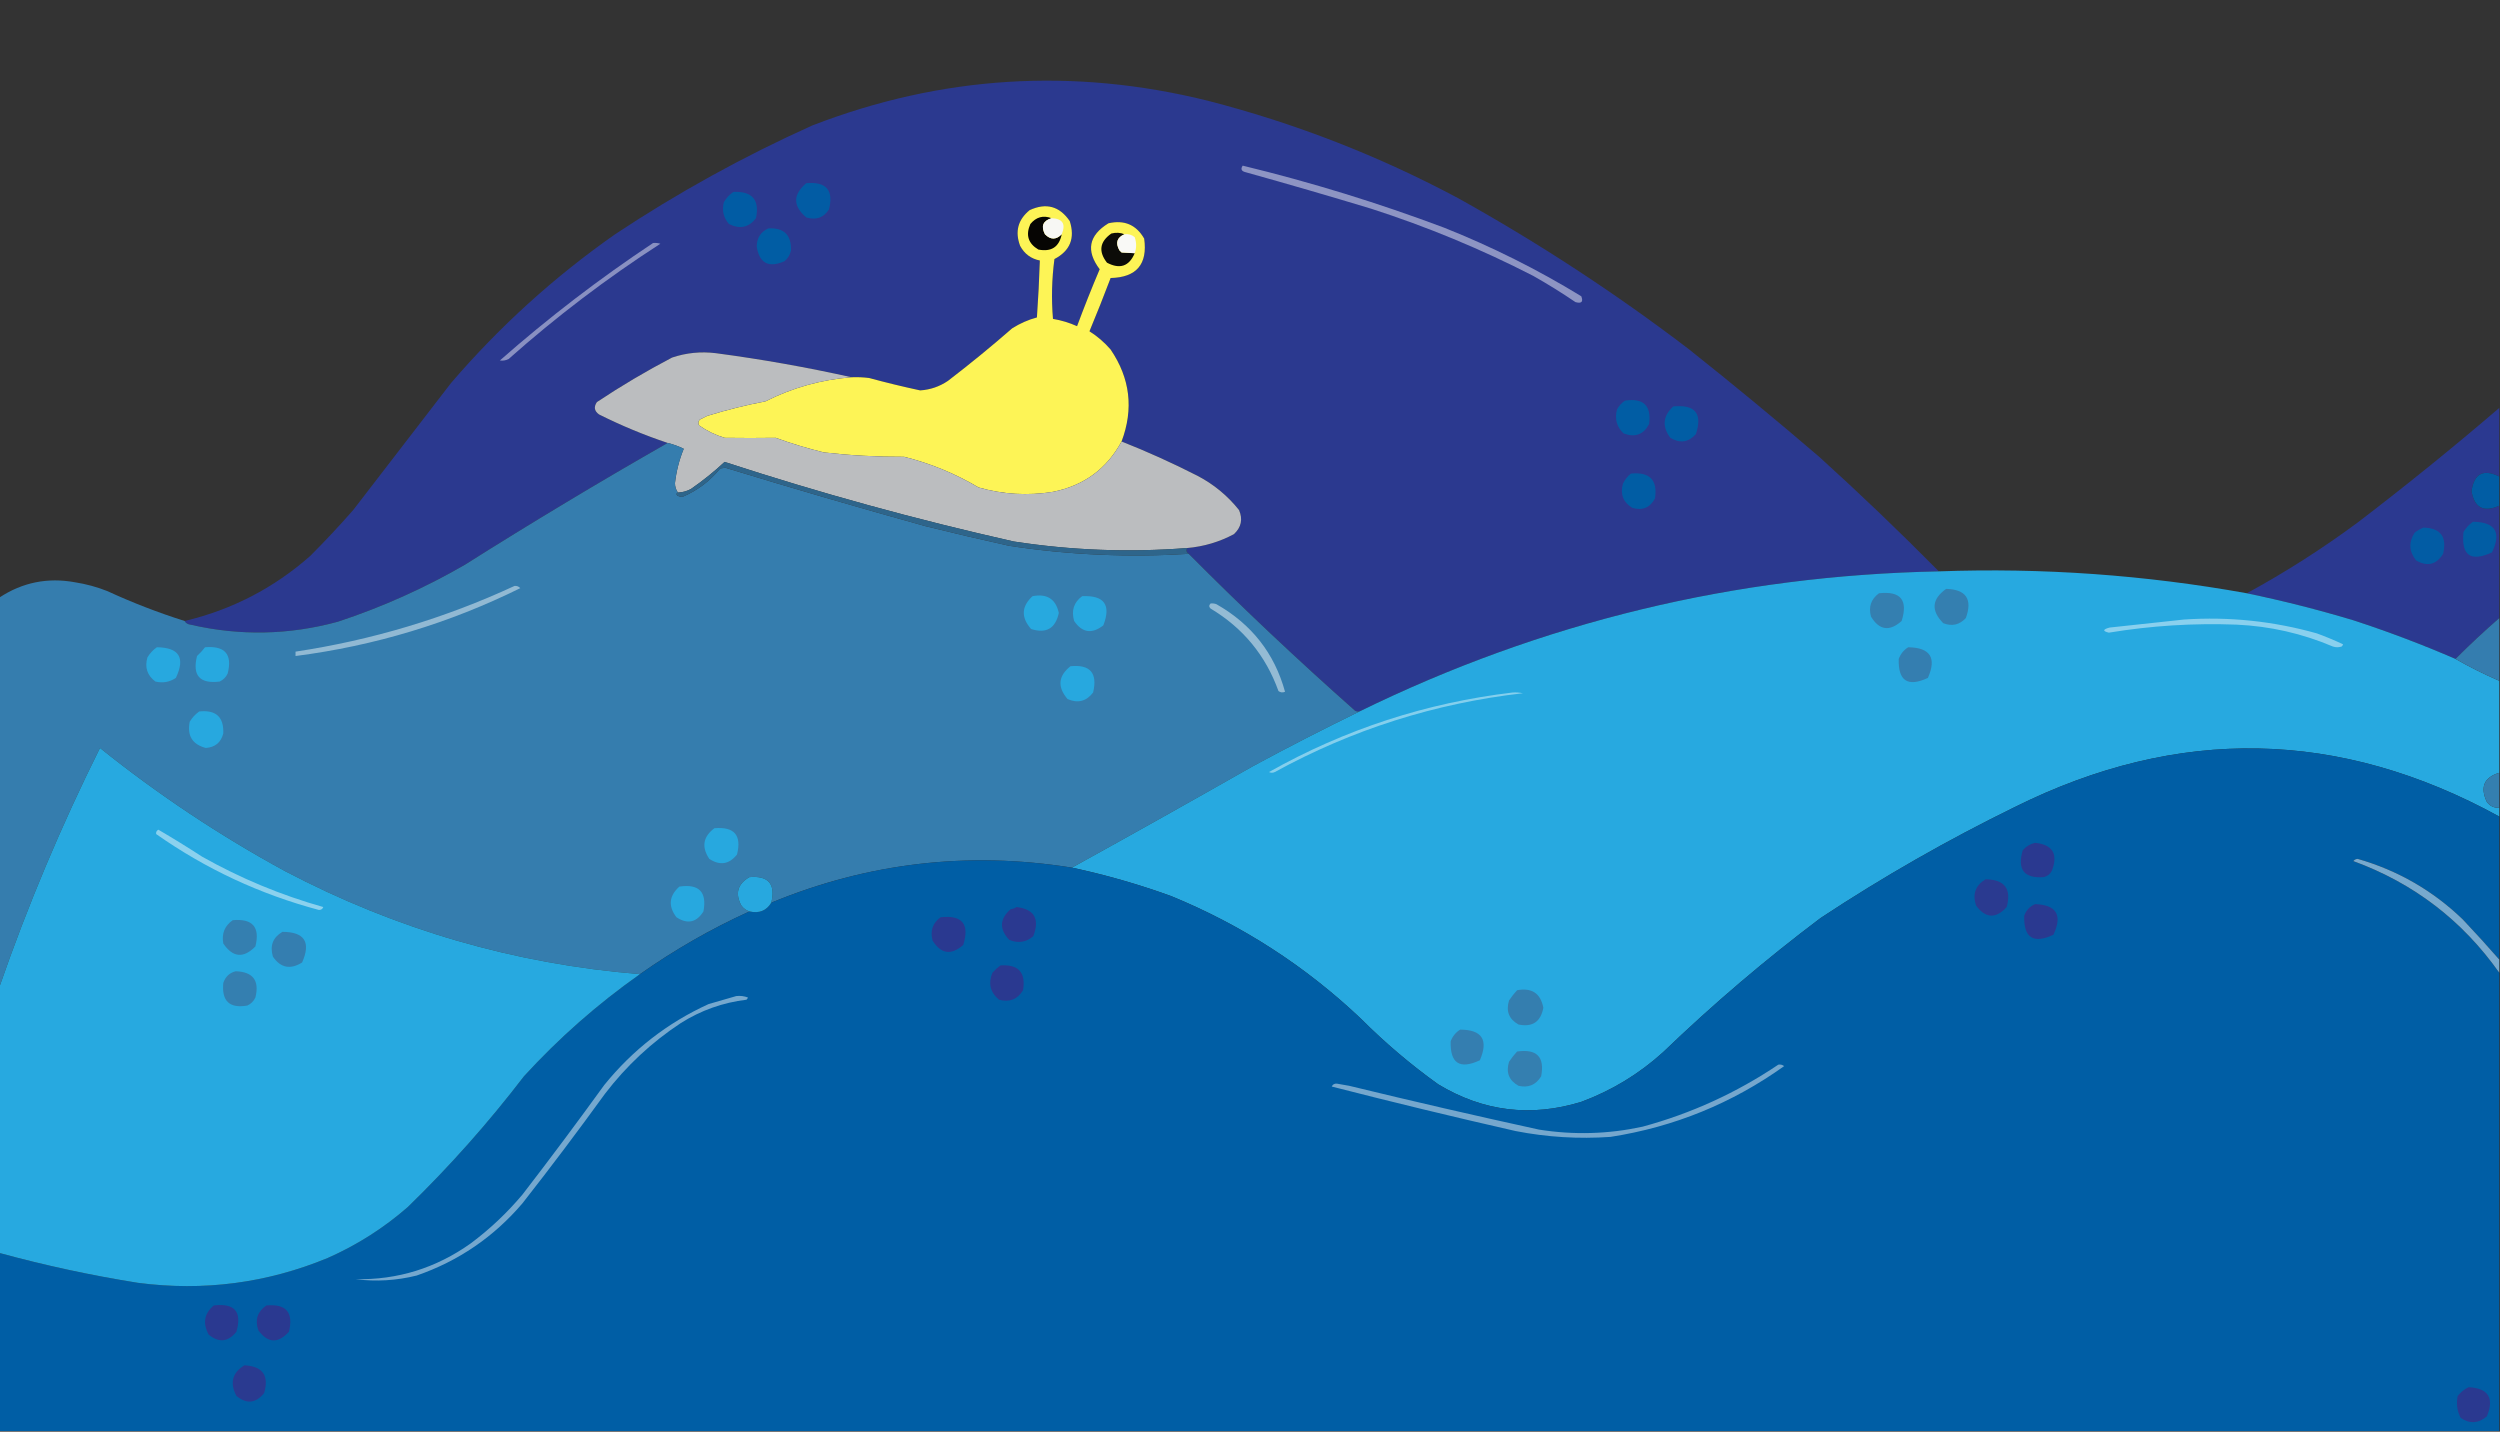 <?xml version="1.0" encoding="UTF-8"?>
<!DOCTYPE svg PUBLIC "-//W3C//DTD SVG 1.1//EN" "http://www.w3.org/Graphics/SVG/1.1/DTD/svg11.dtd">
<svg xmlns="http://www.w3.org/2000/svg" version="1.1" width="1713px" height="981px" style="shape-rendering:geometricPrecision; text-rendering:geometricPrecision; image-rendering:optimizeQuality; fill-rule:evenodd; clip-rule:evenodd" xmlns:xlink="http://www.w3.org/1999/xlink">
<rect width="100%" height="100%" fill="#333333" stroke="none"/>
<g><path style="opacity:0.999" fill="#2b398f" d="M 1328.5,391.5 C 1188.83,394.29 1056.49,426.29 931.5,487.5C 930.448,487.649 929.448,487.483 928.5,487C 889.528,452.537 851.528,416.704 814.5,379.5C 812.862,378.295 812.529,376.962 813.5,375.5C 824.835,374.501 835.501,371.334 845.5,366C 850.523,361.318 851.689,355.818 849,349.5C 841.145,339.658 831.645,331.825 820.5,326C 803.433,317.294 786.099,309.461 768.5,302.5C 776.892,280.191 774.392,259.191 761,239.5C 756.756,234.585 751.923,230.419 746.5,227C 751.525,214.93 756.358,202.763 761,190.5C 778.776,190.06 786.442,181.06 784,163.5C 778.563,154.011 770.397,150.511 759.5,153C 745.952,161.32 743.952,171.82 753.5,184.5C 748.04,197.381 742.873,210.381 738,223.5C 732.731,221.133 727.231,219.466 721.5,218.5C 720.356,204.809 720.689,191.142 722.5,177.5C 733.248,171.891 736.748,163.224 733,151.5C 725.997,141.257 716.83,138.757 705.5,144C 697.486,150.527 695.319,158.694 699,168.5C 701.971,173.98 706.471,177.314 712.5,178.5C 712.079,191.54 711.412,204.54 710.5,217.5C 704.487,219.119 698.821,221.619 693.5,225C 679.201,237.478 664.534,249.478 649.5,261C 643.723,264.893 637.389,267.06 630.5,267.5C 618.782,264.985 607.115,262.152 595.5,259C 591.514,258.501 587.514,258.334 583.5,258.5C 552.883,251.669 521.883,246.169 490.5,242C 480.25,240.731 470.25,241.731 460.5,245C 442.724,254.298 425.557,264.465 409,275.5C 406.709,278.835 407.209,281.668 410.5,284C 425.735,291.62 441.401,298.12 457.5,303.5C 410.534,330.315 364.201,358.148 318.5,387C 290.842,402.996 261.842,415.996 231.5,426C 197.989,435.141 164.323,435.808 130.5,428C 128.68,427.8 127.347,426.966 126.5,425.5C 158.871,417.815 187.538,402.981 212.5,381C 222.7,370.802 232.533,360.302 242,349.5C 264.364,320.476 286.698,291.476 309,262.5C 342.281,223.713 379.781,189.713 421.5,160.5C 464.354,132.067 509.354,107.233 556.5,86C 644.902,51.819 735.236,46.152 827.5,69C 887.621,84.479 944.954,106.812 999.5,136C 1054.71,166.731 1107.38,201.231 1157.5,239.5C 1187.58,263.404 1217.25,287.904 1246.5,313C 1274.62,338.472 1301.95,364.639 1328.5,391.5 Z"/></g>
<g><path style="opacity:1" fill="#8d94c3" d="M 851.5,113.5 C 898.442,124.897 944.442,139.064 989.5,156C 1022.23,169.03 1053.56,184.697 1083.5,203C 1084.99,206.841 1083.66,208.174 1079.5,207C 1070.1,200.604 1060.43,194.604 1050.5,189C 1014.83,170.671 977.829,155.338 939.5,143C 910.958,134.363 882.291,126.03 853.5,118C 850.589,117.302 849.923,115.802 851.5,113.5 Z"/></g>
<g><path style="opacity:1" fill="#025ca4" d="M 552.5,125.5 C 566.21,124.367 571.377,130.367 568,143.5C 564.364,149.177 559.197,151.01 552.5,149C 543.208,141.168 543.208,133.335 552.5,125.5 Z"/></g>
<g><path style="opacity:1" fill="#015ca4" d="M 502.5,131.5 C 515.427,130.923 520.594,136.923 518,149.5C 513.118,155.888 506.951,157.221 499.5,153.5C 495.726,149.195 494.56,144.195 496,138.5C 497.694,135.642 499.861,133.309 502.5,131.5 Z"/></g>
<g><path style="opacity:1" fill="#fdf456" d="M 768.5,302.5 C 758.36,321.263 742.694,332.763 721.5,337C 704.234,339.794 687.234,338.794 670.5,334C 654.553,324.529 637.553,317.529 619.5,313C 601.094,313.082 582.761,312.082 564.5,310C 553.316,307.272 542.316,303.939 531.5,300C 519.838,300.166 508.172,300.166 496.5,300C 490.192,298.096 484.359,295.262 479,291.5C 478.219,290.056 478.386,288.723 479.5,287.5C 481.167,286.667 482.833,285.833 484.5,285C 497.654,280.903 510.987,277.57 524.5,275C 543.054,265.611 562.721,260.111 583.5,258.5C 587.514,258.334 591.514,258.501 595.5,259C 607.115,262.152 618.782,264.985 630.5,267.5C 637.389,267.06 643.723,264.893 649.5,261C 664.534,249.478 679.201,237.478 693.5,225C 698.821,221.619 704.487,219.119 710.5,217.5C 711.412,204.54 712.079,191.54 712.5,178.5C 706.471,177.314 701.971,173.98 699,168.5C 695.319,158.694 697.486,150.527 705.5,144C 716.83,138.757 725.997,141.257 733,151.5C 736.748,163.224 733.248,171.891 722.5,177.5C 720.689,191.142 720.356,204.809 721.5,218.5C 727.231,219.466 732.731,221.133 738,223.5C 742.873,210.381 748.04,197.381 753.5,184.5C 743.952,171.82 745.952,161.32 759.5,153C 770.397,150.511 778.563,154.011 784,163.5C 786.442,181.06 778.776,190.06 761,190.5C 756.358,202.763 751.525,214.93 746.5,227C 751.923,230.419 756.756,234.585 761,239.5C 774.392,259.191 776.892,280.191 768.5,302.5 Z"/></g>
<g><path style="opacity:1" fill="#060503" d="M 720.5,149.5 C 714.631,151.304 713.131,154.971 716,160.5C 719.827,164.419 723.661,164.419 727.5,160.5C 725.732,169.228 720.398,172.728 711.5,171C 704.511,166.872 702.678,161.039 706,153.5C 709.986,148.682 714.819,147.349 720.5,149.5 Z"/></g>
<g><path style="opacity:1" fill="#f7f7f4" d="M 720.5,149.5 C 728.107,149.778 730.441,153.445 727.5,160.5C 723.661,164.419 719.827,164.419 716,160.5C 713.131,154.971 714.631,151.304 720.5,149.5 Z"/></g>
<g><path style="opacity:1" fill="#015da4" d="M 526.5,156.5 C 537.096,155.93 542.263,160.93 542,171.5C 541.394,174.548 539.894,177.048 537.5,179C 526.697,183.728 520.363,180.395 518.5,169C 518.562,163.018 521.228,158.851 526.5,156.5 Z"/></g>
<g><path style="opacity:1" fill="#0c0c08" d="M 770.5,160.5 C 765.338,162.697 764.171,166.364 767,171.5C 767.5,172 768,172.5 768.5,173C 771.735,173.229 774.735,173.396 777.5,173.5C 773.686,182.495 767.353,184.662 758.5,180C 752.509,172.268 753.509,165.601 761.5,160C 764.696,159.195 767.696,159.362 770.5,160.5 Z"/></g>
<g><path style="opacity:1" fill="#f9f9f6" d="M 770.5,160.5 C 773.157,160.162 775.49,160.829 777.5,162.5C 778.793,166.299 778.793,169.966 777.5,173.5C 774.735,173.396 771.735,173.229 768.5,173C 768,172.5 767.5,172 767,171.5C 764.171,166.364 765.338,162.697 770.5,160.5 Z"/></g>
<g><path style="opacity:1" fill="#8990c1" d="M 447.5,166.5 C 449.199,166.34 450.866,166.506 452.5,167C 415.845,190.647 381.179,216.98 348.5,246C 346.553,246.991 344.553,247.325 342.5,247C 375.767,217.723 410.767,190.89 447.5,166.5 Z"/></g>
<g><path style="opacity:1" fill="#bbbdbf" d="M 583.5,258.5 C 562.721,260.111 543.054,265.611 524.5,275C 510.987,277.57 497.654,280.903 484.5,285C 482.833,285.833 481.167,286.667 479.5,287.5C 478.386,288.723 478.219,290.056 479,291.5C 484.359,295.262 490.192,298.096 496.5,300C 508.172,300.166 519.838,300.166 531.5,300C 542.316,303.939 553.316,307.272 564.5,310C 582.761,312.082 601.094,313.082 619.5,313C 637.553,317.529 654.553,324.529 670.5,334C 687.234,338.794 704.234,339.794 721.5,337C 742.694,332.763 758.36,321.263 768.5,302.5C 786.099,309.461 803.433,317.294 820.5,326C 831.645,331.825 841.145,339.658 849,349.5C 851.689,355.818 850.523,361.318 845.5,366C 835.501,371.334 824.835,374.501 813.5,375.5C 773.707,378.618 734.04,377.118 694.5,371C 627.67,355.958 561.67,337.792 496.5,316.5C 489.293,323.204 481.626,329.371 473.5,335C 470.688,336.549 467.688,337.382 464.5,337.5C 463.149,335.577 462.482,333.41 462.5,331C 463.423,322.885 465.423,315.052 468.5,307.5C 464.972,305.769 461.306,304.435 457.5,303.5C 441.401,298.12 425.735,291.62 410.5,284C 407.209,281.668 406.709,278.835 409,275.5C 425.557,264.465 442.724,254.298 460.5,245C 470.25,241.731 480.25,240.731 490.5,242C 521.883,246.169 552.883,251.669 583.5,258.5 Z"/></g>
<g><path style="opacity:1" fill="#015da4" d="M 1113.5,274.5 C 1126.1,272.603 1131.6,277.936 1130,290.5C 1126.18,297.777 1120.35,299.943 1112.5,297C 1107.74,292.509 1106.24,287.009 1108,280.5C 1109.36,277.977 1111.19,275.977 1113.5,274.5 Z"/></g>
<g><path style="opacity:1" fill="#015da4" d="M 1146.5,278.5 C 1161.55,277.037 1166.72,283.37 1162,297.5C 1156.91,303.116 1151.08,303.949 1144.5,300C 1138.73,292.202 1139.4,285.036 1146.5,278.5 Z"/></g>
<g><path style="opacity:0.998" fill="#2b3990" d="M 1712.5,279.5 C 1712.5,295.167 1712.5,310.833 1712.5,326.5C 1701.55,321.153 1695.21,324.487 1693.5,336.5C 1695.38,347.942 1701.71,351.275 1712.5,346.5C 1712.5,372.167 1712.5,397.833 1712.5,423.5C 1702.17,432.494 1692.17,441.828 1682.5,451.5C 1659.61,441.59 1636.27,432.757 1612.5,425C 1588.37,417.744 1564.03,411.577 1539.5,406.5C 1565.95,392.107 1591.28,375.941 1615.5,358C 1648.52,332.805 1680.85,306.639 1712.5,279.5 Z"/></g>
<g><path style="opacity:1" fill="#357dae" d="M 457.5,303.5 C 461.306,304.435 464.972,305.769 468.5,307.5C 465.423,315.052 463.423,322.885 462.5,331C 462.482,333.41 463.149,335.577 464.5,337.5C 463.475,337.897 463.308,338.563 464,339.5C 465.062,340.097 466.228,340.43 467.5,340.5C 477.698,336.214 486.364,329.714 493.5,321C 494.667,320.833 495.833,320.667 497,320.5C 542.469,334.433 588.135,347.766 634,360.5C 653.078,365.25 672.245,369.75 691.5,374C 732.306,380.245 773.306,382.078 814.5,379.5C 851.528,416.704 889.528,452.537 928.5,487C 929.448,487.483 930.448,487.649 931.5,487.5C 906.883,499.475 882.55,511.975 858.5,525C 817.298,548.434 775.965,571.6 734.5,594.5C 663.452,583.138 594.786,591.138 528.5,618.5C 531.529,605.709 526.529,599.876 513.5,601C 505.372,605.749 503.539,612.249 508,620.5C 509.432,622.439 511.265,623.772 513.5,624.5C 487.229,636.473 462.229,650.807 438.5,667.5C 352.727,660.535 271.727,637.035 195.5,597C 150.584,572.561 108.251,544.394 68.5,512.5C 41.999,565.662 18.999,620.329 -0.5,676.5C -0.5,587.5 -0.5,498.5 -0.5,409.5C 15.363,399.027 32.697,395.527 51.5,399C 59.061,400.187 66.395,402.187 73.5,405C 90.713,412.938 108.38,419.771 126.5,425.5C 127.347,426.966 128.68,427.8 130.5,428C 164.323,435.808 197.989,435.141 231.5,426C 261.842,415.996 290.842,402.996 318.5,387C 364.201,358.148 410.534,330.315 457.5,303.5 Z"/></g>
<g><path style="opacity:1" fill="#2e658b" d="M 813.5,375.5 C 812.529,376.962 812.862,378.295 814.5,379.5C 773.306,382.078 732.306,380.245 691.5,374C 672.245,369.75 653.078,365.25 634,360.5C 588.135,347.766 542.469,334.433 497,320.5C 495.833,320.667 494.667,320.833 493.5,321C 486.364,329.714 477.698,336.214 467.5,340.5C 466.228,340.43 465.062,340.097 464,339.5C 463.308,338.563 463.475,337.897 464.5,337.5C 467.688,337.382 470.688,336.549 473.5,335C 481.626,329.371 489.293,323.204 496.5,316.5C 561.67,337.792 627.67,355.958 694.5,371C 734.04,377.118 773.707,378.618 813.5,375.5 Z"/></g>
<g><path style="opacity:1" fill="#015da4" d="M 1117.5,324.5 C 1130.4,323.226 1135.9,328.893 1134,341.5C 1130.64,347.842 1125.47,350.008 1118.5,348C 1112.24,344.235 1110.07,338.735 1112,331.5C 1113.32,328.692 1115.15,326.359 1117.5,324.5 Z"/></g>
<g><path style="opacity:1" fill="#015da4" d="M 1712.5,326.5 C 1712.5,333.167 1712.5,339.833 1712.5,346.5C 1701.71,351.275 1695.38,347.942 1693.5,336.5C 1695.21,324.487 1701.55,321.153 1712.5,326.5 Z"/></g>
<g><path style="opacity:1" fill="#015da4" d="M 1694.5,357.5 C 1709.79,357.758 1714.13,364.758 1707.5,378.5C 1692.81,385.238 1686.31,380.571 1688,364.5C 1689.69,361.642 1691.86,359.309 1694.5,357.5 Z"/></g>
<g><path style="opacity:1" fill="#025ca4" d="M 1660.5,361.5 C 1672.31,361.826 1676.81,367.826 1674,379.5C 1669.38,386.94 1663.21,388.44 1655.5,384C 1650.65,377.856 1650.32,371.522 1654.5,365C 1656.43,363.541 1658.43,362.375 1660.5,361.5 Z"/></g>
<g><path style="opacity:1" fill="#27a9e0" d="M 1328.5,391.5 C 1399.42,388.939 1469.75,393.939 1539.5,406.5C 1564.03,411.577 1588.37,417.744 1612.5,425C 1636.27,432.757 1659.61,441.59 1682.5,451.5C 1692.22,457.029 1702.22,462.029 1712.5,466.5C 1712.5,487.5 1712.5,508.5 1712.5,529.5C 1702.04,532.678 1699.21,539.345 1704,549.5C 1706.14,552.321 1708.97,553.654 1712.5,553.5C 1712.5,555.5 1712.5,557.5 1712.5,559.5C 1603.06,499.473 1492.39,497.306 1380.5,553C 1334.44,575.524 1290.11,600.857 1247.5,629C 1209.74,657.417 1173.74,688.084 1139.5,721C 1123.03,735.903 1104.37,747.236 1083.5,755C 1048.96,765.598 1016.29,761.598 985.5,743C 966.659,729.501 948.992,714.501 932.5,698C 894.445,661.966 851.112,633.966 802.5,614C 780.239,605.936 757.572,599.436 734.5,594.5C 775.965,571.6 817.298,548.434 858.5,525C 882.55,511.975 906.883,499.475 931.5,487.5C 1056.49,426.29 1188.83,394.29 1328.5,391.5 Z"/></g>
<g><path style="opacity:1" fill="#91b9d3" d="M 352.5,401.5 C 354.103,401.312 355.437,401.812 356.5,403C 307.842,427.05 256.508,442.55 202.5,449.5C 202.5,448.5 202.5,447.5 202.5,446.5C 254.787,438.602 304.787,423.602 352.5,401.5 Z"/></g>
<g><path style="opacity:1" fill="#347fb0" d="M 1333.5,403.5 C 1347.19,403.873 1351.69,410.54 1347,423.5C 1342.61,428.186 1337.45,429.352 1331.5,427C 1322.98,418.333 1323.65,410.5 1333.5,403.5 Z"/></g>
<g><path style="opacity:1" fill="#347fb0" d="M 1287.5,406.5 C 1302.35,404.855 1307.52,411.188 1303,425.5C 1294.7,432.886 1287.7,431.886 1282,422.5C 1280.19,415.812 1282.02,410.479 1287.5,406.5 Z"/></g>
<g><path style="opacity:1" fill="#27a9df" d="M 707.5,408.5 C 717.405,406.602 723.405,410.435 725.5,420C 723.2,430.65 716.866,434.316 706.5,431C 699.52,423.018 699.854,415.518 707.5,408.5 Z"/></g>
<g><path style="opacity:1" fill="#27a8df" d="M 741.5,408.5 C 756.632,407.791 761.465,414.457 756,428.5C 748.182,434.608 741.515,433.608 736,425.5C 733.959,418.351 735.792,412.685 741.5,408.5 Z"/></g>
<g><path style="opacity:1" fill="#94bbd4" d="M 829.5,413.5 C 830.873,413.343 832.207,413.51 833.5,414C 857.644,427.745 873.311,447.745 880.5,474C 878.888,474.72 877.388,474.554 876,473.5C 867.222,449.096 851.722,430.262 829.5,417C 828.316,415.855 828.316,414.688 829.5,413.5 Z"/></g>
<g><path style="opacity:1" fill="#347daf" d="M 1712.5,423.5 C 1712.5,437.833 1712.5,452.167 1712.5,466.5C 1702.22,462.029 1692.22,457.029 1682.5,451.5C 1692.17,441.828 1702.17,432.494 1712.5,423.5 Z"/></g>
<g><path style="opacity:1" fill="#89d0ee" d="M 1496.5,424.5 C 1527.4,422.433 1557.73,425.6 1587.5,434C 1593.58,436.205 1599.58,438.705 1605.5,441.5C 1605.29,442.086 1604.96,442.586 1604.5,443C 1602.5,443.667 1600.5,443.667 1598.5,443C 1577.43,434.053 1555.43,429.053 1532.5,428C 1503.15,426.88 1473.99,428.713 1445,433.5C 1440.57,432.443 1440.74,431.276 1445.5,430C 1462.64,428.093 1479.64,426.26 1496.5,424.5 Z"/></g>
<g><path style="opacity:1" fill="#27a8df" d="M 107.5,443.5 C 122.761,443.685 127.094,450.685 120.5,464.5C 116.267,467.362 111.6,468.195 106.5,467C 100.888,462.824 99.055,457.324 101,450.5C 102.694,447.642 104.861,445.309 107.5,443.5 Z"/></g>
<g><path style="opacity:1" fill="#27a8df" d="M 140.5,443.5 C 154.189,442.348 159.356,448.348 156,461.5C 154.833,464 153,465.833 150.5,467C 136.856,468.689 131.689,462.856 135,449.5C 137.04,447.63 138.873,445.63 140.5,443.5 Z"/></g>
<g><path style="opacity:1" fill="#347eb0" d="M 1307.5,443.5 C 1322.61,443.731 1327.11,450.731 1321,464.5C 1307.21,470.945 1300.55,466.611 1301,451.5C 1302.3,448.039 1304.47,445.372 1307.5,443.5 Z"/></g>
<g><path style="opacity:1" fill="#27a8df" d="M 733.5,456.5 C 746.992,455.165 752.159,461.165 749,474.5C 744.392,480.56 738.559,482.06 731.5,479C 724.395,470.695 725.061,463.195 733.5,456.5 Z"/></g>
<g><path style="opacity:1" fill="#84cfed" d="M 1036.5,474.5 C 1038.86,474.337 1041.19,474.503 1043.5,475C 983.216,481.899 926.549,499.899 873.5,529C 872.167,529.667 870.833,529.667 869.5,529C 921.561,499.702 977.228,481.535 1036.5,474.5 Z"/></g>
<g><path style="opacity:1" fill="#27a8df" d="M 136.5,487.5 C 147.927,486.262 153.427,491.262 153,502.5C 151.445,508.718 147.445,512.051 141,512.5C 131.766,510.05 128.1,504.05 130,494.5C 131.728,491.67 133.895,489.337 136.5,487.5 Z"/></g>
<g><path style="opacity:1" fill="#005ea5" d="M 1712.5,559.5 C 1712.5,592.167 1712.5,624.833 1712.5,657.5C 1704.4,648.23 1696.07,639.063 1687.5,630C 1667.01,610.248 1643.01,596.414 1615.5,588.5C 1614.26,588.556 1613.26,589.056 1612.5,590C 1653.82,605.148 1687.15,630.648 1712.5,666.5C 1712.5,771.167 1712.5,875.833 1712.5,980.5C 1141.5,980.5 570.5,980.5 -0.5,980.5C -0.5,939.833 -0.5,899.167 -0.5,858.5C 30.758,867.052 62.425,873.885 94.5,879C 139.494,884.885 182.827,879.218 224.5,862C 244.662,853.093 262.996,841.426 279.5,827C 308.202,799.076 334.702,769.242 359,737.5C 382.983,711.266 409.483,687.933 438.5,667.5C 462.229,650.807 487.229,636.473 513.5,624.5C 520.135,626.048 525.135,624.048 528.5,618.5C 594.786,591.138 663.452,583.138 734.5,594.5C 757.572,599.436 780.239,605.936 802.5,614C 851.112,633.966 894.445,661.966 932.5,698C 948.992,714.501 966.659,729.501 985.5,743C 1016.29,761.598 1048.96,765.598 1083.5,755C 1104.37,747.236 1123.03,735.903 1139.5,721C 1173.74,688.084 1209.74,657.417 1247.5,629C 1290.11,600.857 1334.44,575.524 1380.5,553C 1492.39,497.306 1603.06,499.473 1712.5,559.5 Z"/></g>
<g><path style="opacity:1" fill="#27a9e0" d="M 438.5,667.5 C 409.483,687.933 382.983,711.266 359,737.5C 334.702,769.242 308.202,799.076 279.5,827C 262.996,841.426 244.662,853.093 224.5,862C 182.827,879.218 139.494,884.885 94.5,879C 62.425,873.885 30.758,867.052 -0.5,858.5C -0.5,797.833 -0.5,737.167 -0.5,676.5C 18.999,620.329 41.999,565.662 68.5,512.5C 108.251,544.394 150.584,572.561 195.5,597C 271.727,637.035 352.727,660.535 438.5,667.5 Z"/></g>
<g><path style="opacity:1" fill="#347fb0" d="M 1712.5,529.5 C 1712.5,537.5 1712.5,545.5 1712.5,553.5C 1708.97,553.654 1706.14,552.321 1704,549.5C 1699.21,539.345 1702.04,532.678 1712.5,529.5 Z"/></g>
<g><path style="opacity:1" fill="#27a8df" d="M 489.5,567.5 C 503.149,566.311 508.316,572.311 505,585.5C 499.638,592.272 493.304,593.272 486,588.5C 480.561,580.332 481.727,573.332 489.5,567.5 Z"/></g>
<g><path style="opacity:1" fill="#8bd1ee" d="M 108.5,568.5 C 118.567,574.376 128.567,580.543 138.5,587C 164.801,601.818 192.467,613.318 221.5,621.5C 221,622.881 220,623.547 218.5,623.5C 178.154,612.741 140.987,595.407 107,571.5C 106.761,570.212 107.261,569.212 108.5,568.5 Z"/></g>
<g><path style="opacity:1" fill="#2a3990" d="M 1394.5,577.5 C 1406.47,578.769 1410.31,585.102 1406,596.5C 1404.89,598.815 1403.06,600.315 1400.5,601C 1386.89,602.038 1382.06,595.871 1386,582.5C 1388.4,579.892 1391.23,578.225 1394.5,577.5 Z"/></g>
<g><path style="opacity:1" fill="#77a9ce" d="M 1712.5,657.5 C 1712.5,660.5 1712.5,663.5 1712.5,666.5C 1687.15,630.648 1653.82,605.148 1612.5,590C 1613.26,589.056 1614.26,588.556 1615.5,588.5C 1643.01,596.414 1667.01,610.248 1687.5,630C 1696.07,639.063 1704.4,648.23 1712.5,657.5 Z"/></g>
<g><path style="opacity:1" fill="#27a8df" d="M 528.5,618.5 C 525.135,624.048 520.135,626.048 513.5,624.5C 511.265,623.772 509.432,622.439 508,620.5C 503.539,612.249 505.372,605.749 513.5,601C 526.529,599.876 531.529,605.709 528.5,618.5 Z"/></g>
<g><path style="opacity:1" fill="#2a3a90" d="M 1360.5,602.5 C 1373.56,602.636 1378.39,608.97 1375,621.5C 1367.54,629.67 1360.54,629.337 1354,620.5C 1351.39,612.698 1353.55,606.698 1360.5,602.5 Z"/></g>
<g><path style="opacity:1" fill="#27a8df" d="M 465.5,607.5 C 478.991,605.49 484.491,611.157 482,624.5C 477.225,632.12 471.058,633.453 463.5,628.5C 457.715,620.894 458.382,613.894 465.5,607.5 Z"/></g>
<g><path style="opacity:1" fill="#2a3990" d="M 1394.5,619.5 C 1409.18,620.043 1413.35,627.043 1407,640.5C 1393.21,646.945 1386.55,642.611 1387,627.5C 1388.35,623.65 1390.85,620.983 1394.5,619.5 Z"/></g>
<g><path style="opacity:1" fill="#2a3990" d="M 696.5,621.5 C 708.748,622.971 712.581,629.638 708,641.5C 703.071,645.68 697.571,646.513 691.5,644C 684.575,636.582 684.909,629.582 692.5,623C 694.058,622.79 695.391,622.29 696.5,621.5 Z"/></g>
<g><path style="opacity:1" fill="#2a3990" d="M 644.5,628.5 C 659.351,626.855 664.518,633.188 660,647.5C 651.754,654.736 644.754,653.736 639,644.5C 637.212,637.776 639.045,632.442 644.5,628.5 Z"/></g>
<g><path style="opacity:1" fill="#347fb0" d="M 159.5,630.5 C 173.131,629.295 178.298,635.295 175,648.5C 166.874,656.804 159.541,656.137 153,646.5C 151.77,639.672 153.936,634.339 159.5,630.5 Z"/></g>
<g><path style="opacity:1" fill="#347eb0" d="M 193.5,638.5 C 208.691,638.535 213.191,645.535 207,659.5C 198.936,664.537 192.27,663.204 187,655.5C 184.788,648.015 186.954,642.348 193.5,638.5 Z"/></g>
<g><path style="opacity:1" fill="#2a3990" d="M 685.5,661.5 C 697.815,660.649 702.982,666.315 701,678.5C 697.235,684.76 691.735,686.927 684.5,685C 678.514,679.993 677.014,673.826 680,666.5C 681.73,664.598 683.563,662.931 685.5,661.5 Z"/></g>
<g><path style="opacity:1" fill="#347fb0" d="M 161.5,665.5 C 173.391,665.897 177.891,671.897 175,683.5C 173.833,686 172,687.833 169.5,689C 157.289,691.125 151.789,685.958 153,673.5C 154.445,669.218 157.278,666.551 161.5,665.5 Z"/></g>
<g><path style="opacity:1" fill="#347eaf" d="M 1039.5,678.5 C 1049.6,676.627 1055.6,680.627 1057.5,690.5C 1055.72,700.122 1050.05,703.955 1040.5,702C 1033.93,698.345 1031.76,692.845 1034,685.5C 1035.67,683.004 1037.5,680.671 1039.5,678.5 Z"/></g>
<g><path style="opacity:1" fill="#75a8ce" d="M 504.5,682.5 C 507.247,682.187 509.914,682.52 512.5,683.5C 512.291,684.086 511.957,684.586 511.5,685C 495.304,686.954 480.304,692.288 466.5,701C 446.476,714.187 429.143,730.354 414.5,749.5C 396.153,774.858 377.32,799.858 358,824.5C 338.282,847.602 314.116,864.102 285.5,874C 271.667,877.457 257.667,878.29 243.5,876.5C 272.406,877.069 298.74,868.903 322.5,852C 335.594,842.241 347.427,831.075 358,818.5C 377.052,793.782 395.718,768.782 414,743.5C 433.542,719.331 457.375,700.831 485.5,688C 491.934,686.093 498.267,684.259 504.5,682.5 Z"/></g>
<g><path style="opacity:1" fill="#347eb0" d="M 1000.5,705.5 C 1015.53,705.55 1020.03,712.55 1014,726.5C 1000.21,732.945 993.545,728.611 994,713.5C 995.305,710.039 997.471,707.372 1000.5,705.5 Z"/></g>
<g><path style="opacity:1" fill="#347fb0" d="M 1039.5,720.5 C 1053.05,718.545 1058.55,724.211 1056,737.5C 1052.43,743.364 1047.27,745.53 1040.5,744C 1033.93,740.345 1031.76,734.845 1034,727.5C 1035.67,725.004 1037.5,722.671 1039.5,720.5 Z"/></g>
<g><path style="opacity:1" fill="#75a7cd" d="M 1218.5,729.5 C 1219.98,729.238 1221.31,729.571 1222.5,730.5C 1186.73,756.045 1147.06,772.212 1103.5,779C 1081.64,780.522 1059.98,779.188 1038.5,775C 996.257,765.389 954.257,755.222 912.5,744.5C 913.171,743.054 914.338,742.388 916,742.5C 918.824,743.054 921.657,743.554 924.5,744C 967.707,754.508 1011.04,764.508 1054.5,774C 1078.33,777.78 1102,777.113 1125.5,772C 1158.88,762.934 1189.88,748.768 1218.5,729.5 Z"/></g>
<g><path style="opacity:1" fill="#2a3990" d="M 146.5,894.5 C 160.787,892.763 165.953,898.763 162,912.5C 156.351,919.581 150.017,920.248 143,914.5C 138.738,906.655 139.905,899.988 146.5,894.5 Z"/></g>
<g><path style="opacity:1" fill="#2a3990" d="M 182.5,894.5 C 196.074,893.242 201.241,899.242 198,912.5C 190.507,920.746 183.507,920.412 177,911.5C 174.539,904.385 176.372,898.719 182.5,894.5 Z"/></g>
<g><path style="opacity:1" fill="#2a3a90" d="M 167.5,935.5 C 179.998,936.163 184.498,942.497 181,954.5C 175.305,961.587 168.972,962.254 162,956.5C 157.321,947.554 159.155,940.554 167.5,935.5 Z"/></g>
<g><path style="opacity:1" fill="#2a3990" d="M 1691.5,950.5 C 1705.04,951.244 1709.21,957.911 1704,970.5C 1698.26,975.407 1692.26,975.74 1686,971.5C 1683.6,966.768 1682.93,961.768 1684,956.5C 1686.11,953.878 1688.61,951.878 1691.5,950.5 Z"/></g>
</svg>

